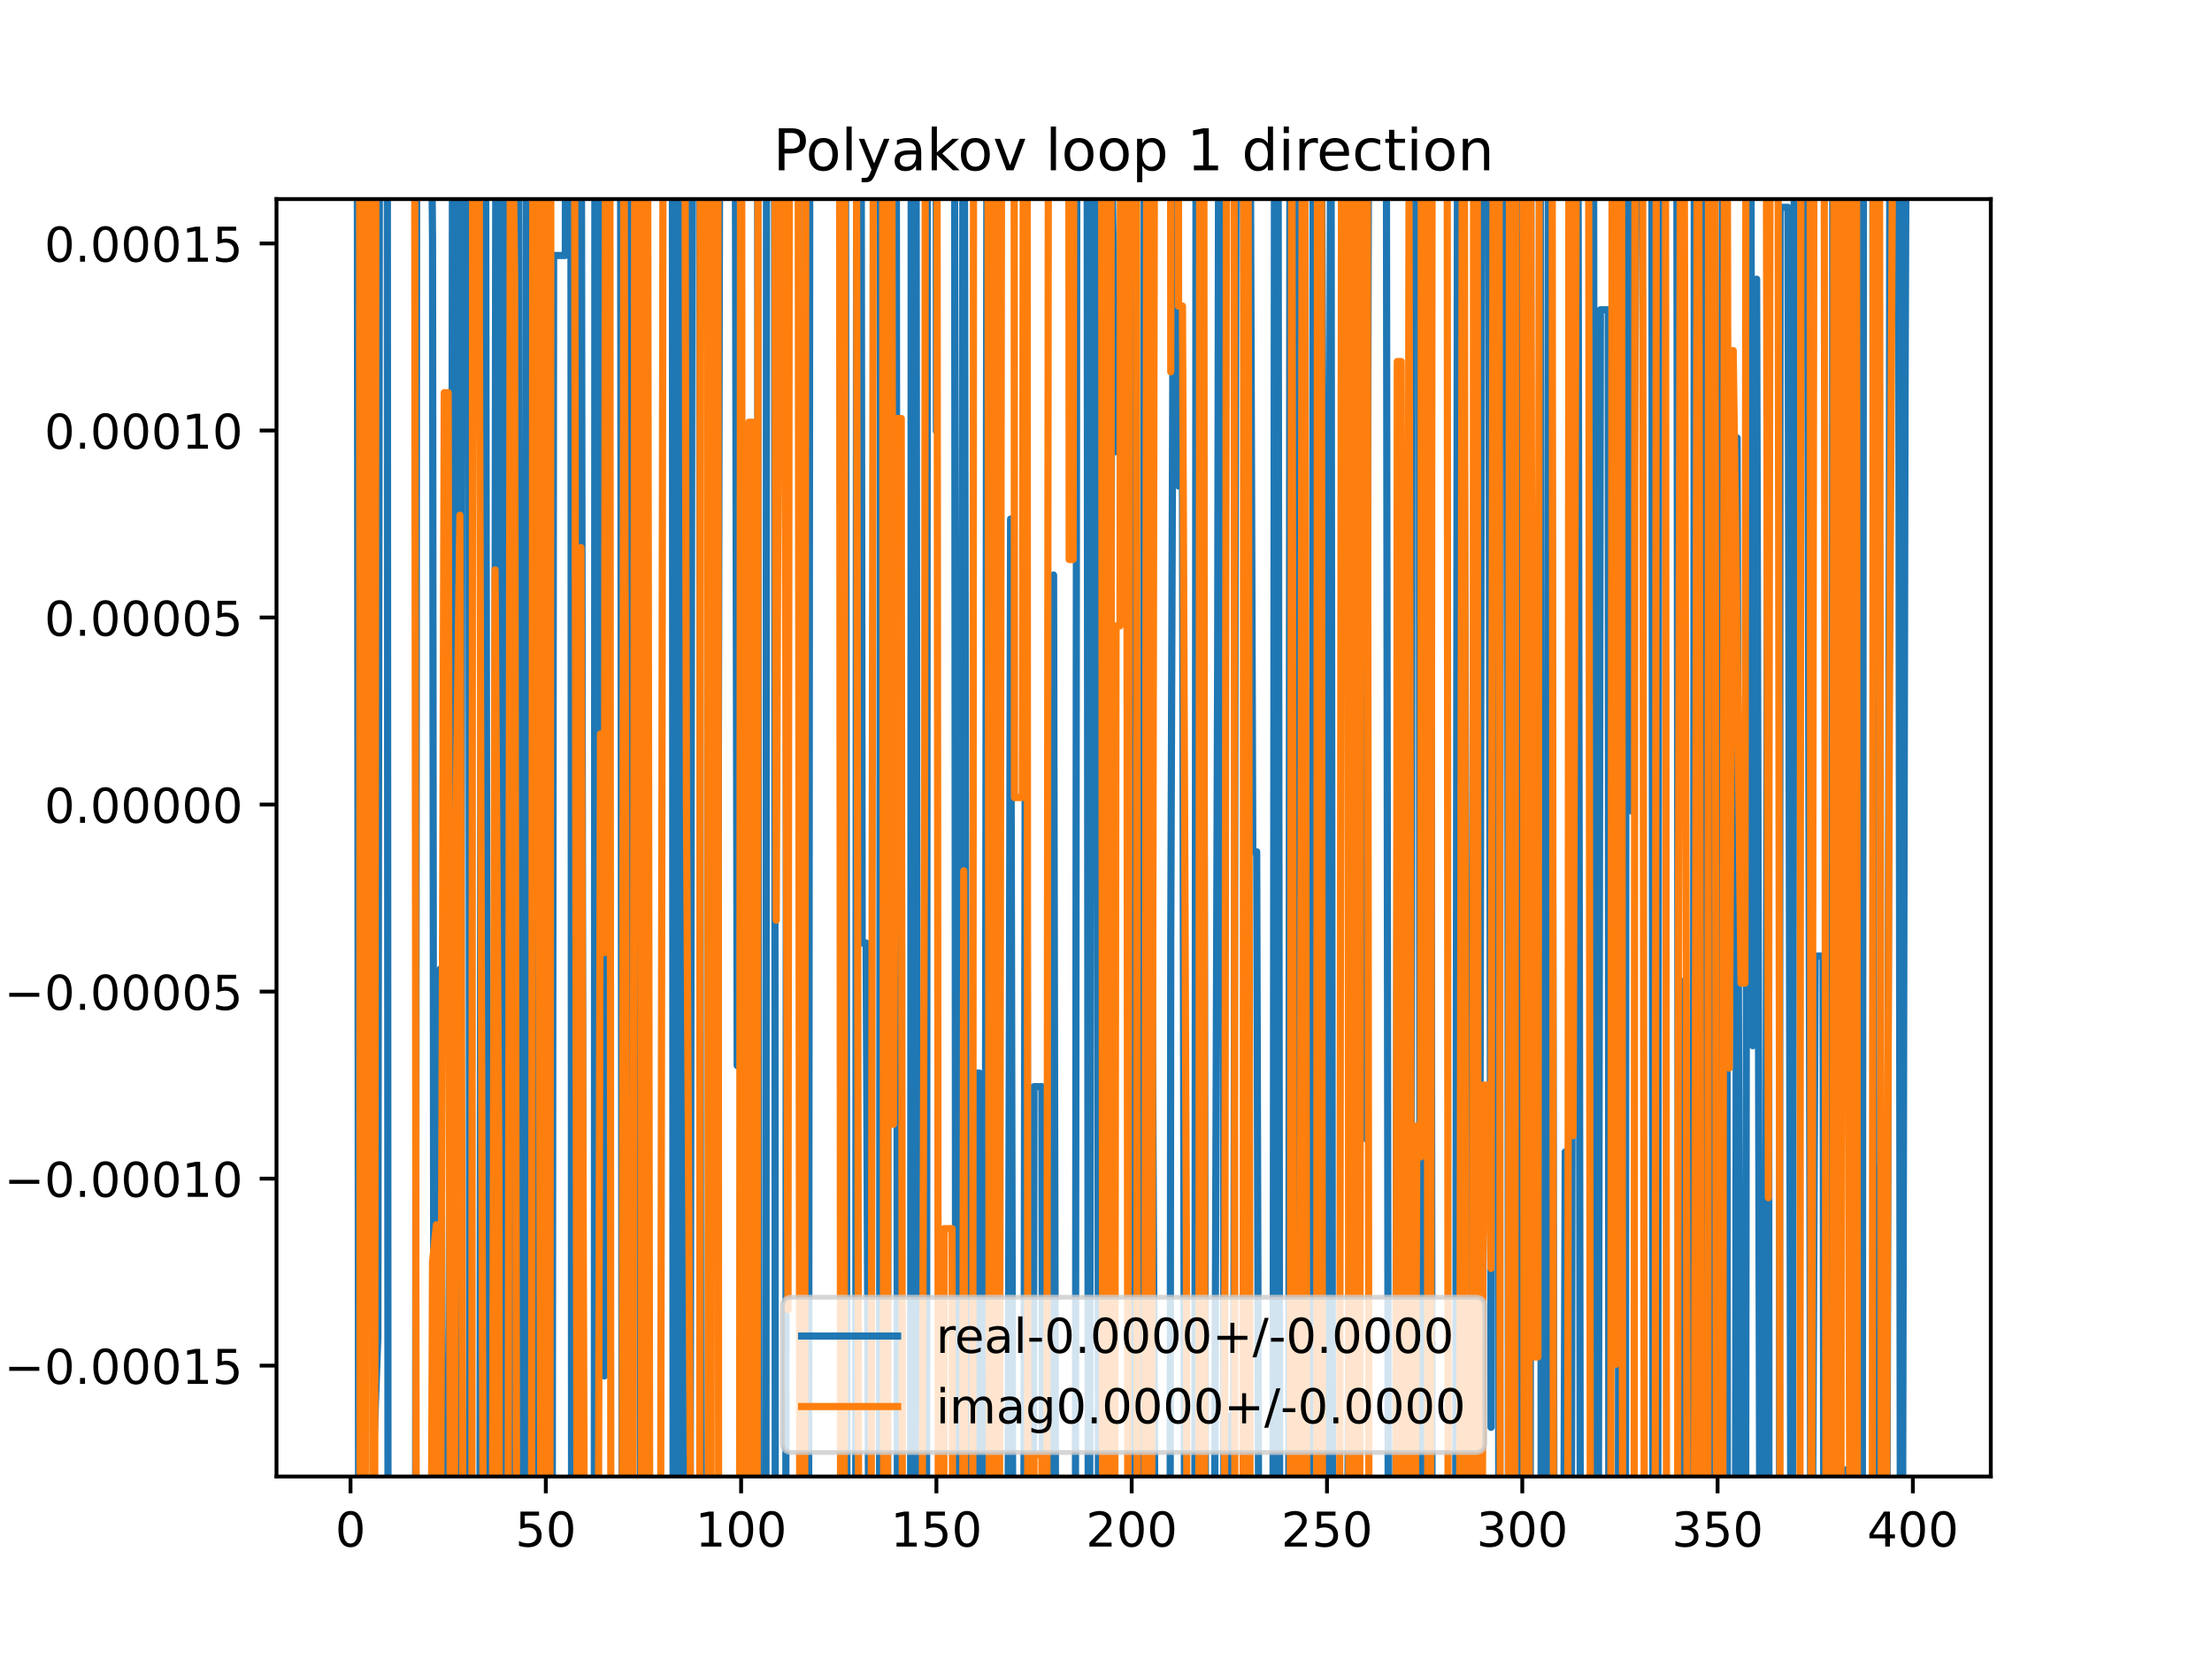 <?xml version="1.0" encoding="utf-8" standalone="no"?>
<!DOCTYPE svg PUBLIC "-//W3C//DTD SVG 1.1//EN"
  "http://www.w3.org/Graphics/SVG/1.1/DTD/svg11.dtd">
<!-- Created with matplotlib (https://matplotlib.org/) -->
<svg height="345.6pt" version="1.1" viewBox="0 0 460.8 345.6" width="460.8pt" xmlns="http://www.w3.org/2000/svg" xmlns:xlink="http://www.w3.org/1999/xlink">
 <defs>
  <style type="text/css">
*{stroke-linecap:butt;stroke-linejoin:round;}
  </style>
 </defs>
 <g id="figure_1">
  <g id="patch_1">
   <path d="M 0 345.6 
L 460.8 345.6 
L 460.8 0 
L 0 0 
z
" style="fill:#ffffff;"/>
  </g>
  <g id="axes_1">
   <g id="patch_2">
    <path d="M 57.6 307.584 
L 414.72 307.584 
L 414.72 41.472 
L 57.6 41.472 
z
" style="fill:#ffffff;"/>
   </g>
   <g id="matplotlib.axis_1">
    <g id="xtick_1">
     <g id="line2d_1">
      <defs>
       <path d="M 0 0 
L 0 3.5 
" id="m655426f1cf" style="stroke:#000000;stroke-width:0.8;"/>
      </defs>
      <g>
       <use style="stroke:#000000;stroke-width:0.8;" x="73.019" xlink:href="#m655426f1cf" y="307.584"/>
      </g>
     </g>
     <g id="text_1">
      <!-- 0 -->
      <defs>
       <path d="M 31.781 66.406 
Q 24.172 66.406 20.328 58.906 
Q 16.5 51.422 16.5 36.375 
Q 16.5 21.391 20.328 13.891 
Q 24.172 6.391 31.781 6.391 
Q 39.453 6.391 43.281 13.891 
Q 47.125 21.391 47.125 36.375 
Q 47.125 51.422 43.281 58.906 
Q 39.453 66.406 31.781 66.406 
z
M 31.781 74.219 
Q 44.047 74.219 50.516 64.516 
Q 56.984 54.828 56.984 36.375 
Q 56.984 17.969 50.516 8.266 
Q 44.047 -1.422 31.781 -1.422 
Q 19.531 -1.422 13.062 8.266 
Q 6.594 17.969 6.594 36.375 
Q 6.594 54.828 13.062 64.516 
Q 19.531 74.219 31.781 74.219 
z
" id="DejaVuSans-48"/>
      </defs>
      <g transform="translate(69.838 322.182)scale(0.1 -0.1)">
       <use xlink:href="#DejaVuSans-48"/>
      </g>
     </g>
    </g>
    <g id="xtick_2">
     <g id="line2d_2">
      <g>
       <use style="stroke:#000000;stroke-width:0.8;" x="113.703" xlink:href="#m655426f1cf" y="307.584"/>
      </g>
     </g>
     <g id="text_2">
      <!-- 50 -->
      <defs>
       <path d="M 10.797 72.906 
L 49.516 72.906 
L 49.516 64.594 
L 19.828 64.594 
L 19.828 46.734 
Q 21.969 47.469 24.109 47.828 
Q 26.266 48.188 28.422 48.188 
Q 40.625 48.188 47.75 41.5 
Q 54.891 34.812 54.891 23.391 
Q 54.891 11.625 47.562 5.094 
Q 40.234 -1.422 26.906 -1.422 
Q 22.312 -1.422 17.547 -0.641 
Q 12.797 0.141 7.719 1.703 
L 7.719 11.625 
Q 12.109 9.234 16.797 8.062 
Q 21.484 6.891 26.703 6.891 
Q 35.156 6.891 40.078 11.328 
Q 45.016 15.766 45.016 23.391 
Q 45.016 31 40.078 35.438 
Q 35.156 39.891 26.703 39.891 
Q 22.75 39.891 18.812 39.016 
Q 14.891 38.141 10.797 36.281 
z
" id="DejaVuSans-53"/>
      </defs>
      <g transform="translate(107.34 322.182)scale(0.1 -0.1)">
       <use xlink:href="#DejaVuSans-53"/>
       <use x="63.623" xlink:href="#DejaVuSans-48"/>
      </g>
     </g>
    </g>
    <g id="xtick_3">
     <g id="line2d_3">
      <g>
       <use style="stroke:#000000;stroke-width:0.8;" x="154.386" xlink:href="#m655426f1cf" y="307.584"/>
      </g>
     </g>
     <g id="text_3">
      <!-- 100 -->
      <defs>
       <path d="M 12.406 8.297 
L 28.516 8.297 
L 28.516 63.922 
L 10.984 60.406 
L 10.984 69.391 
L 28.422 72.906 
L 38.281 72.906 
L 38.281 8.297 
L 54.391 8.297 
L 54.391 0 
L 12.406 0 
z
" id="DejaVuSans-49"/>
      </defs>
      <g transform="translate(144.842 322.182)scale(0.1 -0.1)">
       <use xlink:href="#DejaVuSans-49"/>
       <use x="63.623" xlink:href="#DejaVuSans-48"/>
       <use x="127.246" xlink:href="#DejaVuSans-48"/>
      </g>
     </g>
    </g>
    <g id="xtick_4">
     <g id="line2d_4">
      <g>
       <use style="stroke:#000000;stroke-width:0.8;" x="195.07" xlink:href="#m655426f1cf" y="307.584"/>
      </g>
     </g>
     <g id="text_4">
      <!-- 150 -->
      <g transform="translate(185.526 322.182)scale(0.1 -0.1)">
       <use xlink:href="#DejaVuSans-49"/>
       <use x="63.623" xlink:href="#DejaVuSans-53"/>
       <use x="127.246" xlink:href="#DejaVuSans-48"/>
      </g>
     </g>
    </g>
    <g id="xtick_5">
     <g id="line2d_5">
      <g>
       <use style="stroke:#000000;stroke-width:0.8;" x="235.753" xlink:href="#m655426f1cf" y="307.584"/>
      </g>
     </g>
     <g id="text_5">
      <!-- 200 -->
      <defs>
       <path d="M 19.188 8.297 
L 53.609 8.297 
L 53.609 0 
L 7.328 0 
L 7.328 8.297 
Q 12.938 14.109 22.625 23.891 
Q 32.328 33.688 34.812 36.531 
Q 39.547 41.844 41.422 45.531 
Q 43.312 49.219 43.312 52.781 
Q 43.312 58.594 39.234 62.25 
Q 35.156 65.922 28.609 65.922 
Q 23.969 65.922 18.812 64.312 
Q 13.672 62.703 7.812 59.422 
L 7.812 69.391 
Q 13.766 71.781 18.938 73 
Q 24.125 74.219 28.422 74.219 
Q 39.75 74.219 46.484 68.547 
Q 53.219 62.891 53.219 53.422 
Q 53.219 48.922 51.531 44.891 
Q 49.859 40.875 45.406 35.406 
Q 44.188 33.984 37.641 27.219 
Q 31.109 20.453 19.188 8.297 
z
" id="DejaVuSans-50"/>
      </defs>
      <g transform="translate(226.209 322.182)scale(0.1 -0.1)">
       <use xlink:href="#DejaVuSans-50"/>
       <use x="63.623" xlink:href="#DejaVuSans-48"/>
       <use x="127.246" xlink:href="#DejaVuSans-48"/>
      </g>
     </g>
    </g>
    <g id="xtick_6">
     <g id="line2d_6">
      <g>
       <use style="stroke:#000000;stroke-width:0.8;" x="276.437" xlink:href="#m655426f1cf" y="307.584"/>
      </g>
     </g>
     <g id="text_6">
      <!-- 250 -->
      <g transform="translate(266.893 322.182)scale(0.1 -0.1)">
       <use xlink:href="#DejaVuSans-50"/>
       <use x="63.623" xlink:href="#DejaVuSans-53"/>
       <use x="127.246" xlink:href="#DejaVuSans-48"/>
      </g>
     </g>
    </g>
    <g id="xtick_7">
     <g id="line2d_7">
      <g>
       <use style="stroke:#000000;stroke-width:0.8;" x="317.12" xlink:href="#m655426f1cf" y="307.584"/>
      </g>
     </g>
     <g id="text_7">
      <!-- 300 -->
      <defs>
       <path d="M 40.578 39.312 
Q 47.656 37.797 51.625 33 
Q 55.609 28.219 55.609 21.188 
Q 55.609 10.406 48.188 4.484 
Q 40.766 -1.422 27.094 -1.422 
Q 22.516 -1.422 17.656 -0.516 
Q 12.797 0.391 7.625 2.203 
L 7.625 11.719 
Q 11.719 9.328 16.594 8.109 
Q 21.484 6.891 26.812 6.891 
Q 36.078 6.891 40.938 10.547 
Q 45.797 14.203 45.797 21.188 
Q 45.797 27.641 41.281 31.266 
Q 36.766 34.906 28.719 34.906 
L 20.219 34.906 
L 20.219 43.016 
L 29.109 43.016 
Q 36.375 43.016 40.234 45.922 
Q 44.094 48.828 44.094 54.297 
Q 44.094 59.906 40.109 62.906 
Q 36.141 65.922 28.719 65.922 
Q 24.656 65.922 20.016 65.031 
Q 15.375 64.156 9.812 62.312 
L 9.812 71.094 
Q 15.438 72.656 20.344 73.438 
Q 25.25 74.219 29.594 74.219 
Q 40.828 74.219 47.359 69.109 
Q 53.906 64.016 53.906 55.328 
Q 53.906 49.266 50.438 45.094 
Q 46.969 40.922 40.578 39.312 
z
" id="DejaVuSans-51"/>
      </defs>
      <g transform="translate(307.576 322.182)scale(0.1 -0.1)">
       <use xlink:href="#DejaVuSans-51"/>
       <use x="63.623" xlink:href="#DejaVuSans-48"/>
       <use x="127.246" xlink:href="#DejaVuSans-48"/>
      </g>
     </g>
    </g>
    <g id="xtick_8">
     <g id="line2d_8">
      <g>
       <use style="stroke:#000000;stroke-width:0.8;" x="357.804" xlink:href="#m655426f1cf" y="307.584"/>
      </g>
     </g>
     <g id="text_8">
      <!-- 350 -->
      <g transform="translate(348.26 322.182)scale(0.1 -0.1)">
       <use xlink:href="#DejaVuSans-51"/>
       <use x="63.623" xlink:href="#DejaVuSans-53"/>
       <use x="127.246" xlink:href="#DejaVuSans-48"/>
      </g>
     </g>
    </g>
    <g id="xtick_9">
     <g id="line2d_9">
      <g>
       <use style="stroke:#000000;stroke-width:0.8;" x="398.487" xlink:href="#m655426f1cf" y="307.584"/>
      </g>
     </g>
     <g id="text_9">
      <!-- 400 -->
      <defs>
       <path d="M 37.797 64.312 
L 12.891 25.391 
L 37.797 25.391 
z
M 35.203 72.906 
L 47.609 72.906 
L 47.609 25.391 
L 58.016 25.391 
L 58.016 17.188 
L 47.609 17.188 
L 47.609 0 
L 37.797 0 
L 37.797 17.188 
L 4.891 17.188 
L 4.891 26.703 
z
" id="DejaVuSans-52"/>
      </defs>
      <g transform="translate(388.944 322.182)scale(0.1 -0.1)">
       <use xlink:href="#DejaVuSans-52"/>
       <use x="63.623" xlink:href="#DejaVuSans-48"/>
       <use x="127.246" xlink:href="#DejaVuSans-48"/>
      </g>
     </g>
    </g>
   </g>
   <g id="matplotlib.axis_2">
    <g id="ytick_1">
     <g id="line2d_10">
      <defs>
       <path d="M 0 0 
L -3.5 0 
" id="m9a986649c0" style="stroke:#000000;stroke-width:0.8;"/>
      </defs>
      <g>
       <use style="stroke:#000000;stroke-width:0.8;" x="57.6" xlink:href="#m9a986649c0" y="284.491"/>
      </g>
     </g>
     <g id="text_10">
      <!-- −0.00015 -->
      <defs>
       <path d="M 10.594 35.5 
L 73.188 35.5 
L 73.188 27.203 
L 10.594 27.203 
z
" id="DejaVuSans-8722"/>
       <path d="M 10.688 12.406 
L 21 12.406 
L 21 0 
L 10.688 0 
z
" id="DejaVuSans-46"/>
      </defs>
      <g transform="translate(0.867 288.29)scale(0.1 -0.1)">
       <use xlink:href="#DejaVuSans-8722"/>
       <use x="83.789" xlink:href="#DejaVuSans-48"/>
       <use x="147.412" xlink:href="#DejaVuSans-46"/>
       <use x="179.199" xlink:href="#DejaVuSans-48"/>
       <use x="242.822" xlink:href="#DejaVuSans-48"/>
       <use x="306.445" xlink:href="#DejaVuSans-48"/>
       <use x="370.068" xlink:href="#DejaVuSans-49"/>
       <use x="433.691" xlink:href="#DejaVuSans-53"/>
      </g>
     </g>
    </g>
    <g id="ytick_2">
     <g id="line2d_11">
      <g>
       <use style="stroke:#000000;stroke-width:0.8;" x="57.6" xlink:href="#m9a986649c0" y="245.529"/>
      </g>
     </g>
     <g id="text_11">
      <!-- −0.00010 -->
      <g transform="translate(0.867 249.328)scale(0.1 -0.1)">
       <use xlink:href="#DejaVuSans-8722"/>
       <use x="83.789" xlink:href="#DejaVuSans-48"/>
       <use x="147.412" xlink:href="#DejaVuSans-46"/>
       <use x="179.199" xlink:href="#DejaVuSans-48"/>
       <use x="242.822" xlink:href="#DejaVuSans-48"/>
       <use x="306.445" xlink:href="#DejaVuSans-48"/>
       <use x="370.068" xlink:href="#DejaVuSans-49"/>
       <use x="433.691" xlink:href="#DejaVuSans-48"/>
      </g>
     </g>
    </g>
    <g id="ytick_3">
     <g id="line2d_12">
      <g>
       <use style="stroke:#000000;stroke-width:0.8;" x="57.6" xlink:href="#m9a986649c0" y="206.566"/>
      </g>
     </g>
     <g id="text_12">
      <!-- −0.00005 -->
      <g transform="translate(0.867 210.366)scale(0.1 -0.1)">
       <use xlink:href="#DejaVuSans-8722"/>
       <use x="83.789" xlink:href="#DejaVuSans-48"/>
       <use x="147.412" xlink:href="#DejaVuSans-46"/>
       <use x="179.199" xlink:href="#DejaVuSans-48"/>
       <use x="242.822" xlink:href="#DejaVuSans-48"/>
       <use x="306.445" xlink:href="#DejaVuSans-48"/>
       <use x="370.068" xlink:href="#DejaVuSans-48"/>
       <use x="433.691" xlink:href="#DejaVuSans-53"/>
      </g>
     </g>
    </g>
    <g id="ytick_4">
     <g id="line2d_13">
      <g>
       <use style="stroke:#000000;stroke-width:0.8;" x="57.6" xlink:href="#m9a986649c0" y="167.604"/>
      </g>
     </g>
     <g id="text_13">
      <!-- 0.00000 -->
      <g transform="translate(9.247 171.403)scale(0.1 -0.1)">
       <use xlink:href="#DejaVuSans-48"/>
       <use x="63.623" xlink:href="#DejaVuSans-46"/>
       <use x="95.41" xlink:href="#DejaVuSans-48"/>
       <use x="159.033" xlink:href="#DejaVuSans-48"/>
       <use x="222.656" xlink:href="#DejaVuSans-48"/>
       <use x="286.279" xlink:href="#DejaVuSans-48"/>
       <use x="349.902" xlink:href="#DejaVuSans-48"/>
      </g>
     </g>
    </g>
    <g id="ytick_5">
     <g id="line2d_14">
      <g>
       <use style="stroke:#000000;stroke-width:0.8;" x="57.6" xlink:href="#m9a986649c0" y="128.642"/>
      </g>
     </g>
     <g id="text_14">
      <!-- 0.00005 -->
      <g transform="translate(9.247 132.441)scale(0.1 -0.1)">
       <use xlink:href="#DejaVuSans-48"/>
       <use x="63.623" xlink:href="#DejaVuSans-46"/>
       <use x="95.41" xlink:href="#DejaVuSans-48"/>
       <use x="159.033" xlink:href="#DejaVuSans-48"/>
       <use x="222.656" xlink:href="#DejaVuSans-48"/>
       <use x="286.279" xlink:href="#DejaVuSans-48"/>
       <use x="349.902" xlink:href="#DejaVuSans-53"/>
      </g>
     </g>
    </g>
    <g id="ytick_6">
     <g id="line2d_15">
      <g>
       <use style="stroke:#000000;stroke-width:0.8;" x="57.6" xlink:href="#m9a986649c0" y="89.68"/>
      </g>
     </g>
     <g id="text_15">
      <!-- 0.00010 -->
      <g transform="translate(9.247 93.479)scale(0.1 -0.1)">
       <use xlink:href="#DejaVuSans-48"/>
       <use x="63.623" xlink:href="#DejaVuSans-46"/>
       <use x="95.41" xlink:href="#DejaVuSans-48"/>
       <use x="159.033" xlink:href="#DejaVuSans-48"/>
       <use x="222.656" xlink:href="#DejaVuSans-48"/>
       <use x="286.279" xlink:href="#DejaVuSans-49"/>
       <use x="349.902" xlink:href="#DejaVuSans-48"/>
      </g>
     </g>
    </g>
    <g id="ytick_7">
     <g id="line2d_16">
      <g>
       <use style="stroke:#000000;stroke-width:0.8;" x="57.6" xlink:href="#m9a986649c0" y="50.718"/>
      </g>
     </g>
     <g id="text_16">
      <!-- 0.00015 -->
      <g transform="translate(9.247 54.517)scale(0.1 -0.1)">
       <use xlink:href="#DejaVuSans-48"/>
       <use x="63.623" xlink:href="#DejaVuSans-46"/>
       <use x="95.41" xlink:href="#DejaVuSans-48"/>
       <use x="159.033" xlink:href="#DejaVuSans-48"/>
       <use x="222.656" xlink:href="#DejaVuSans-48"/>
       <use x="286.279" xlink:href="#DejaVuSans-49"/>
       <use x="349.902" xlink:href="#DejaVuSans-53"/>
      </g>
     </g>
    </g>
   </g>
   <g id="line2d_17">
    <path clip-path="url(#p50ddc2e1ac)" d="M 74.41 -1 
L 74.726 346.6 
M 77.749 346.6 
L 77.901 300.721 
L 78.715 278.609 
L 79.079 -1 
M 80.676 -1 
L 80.84 346.6 
M 86.555 346.6 
L 86.822 -1 
M 89.646 -1 
L 90.106 49.736 
L 90.429 346.6 
M 91.536 346.6 
L 91.733 201.862 
L 92.419 346.6 
M 93.441 346.6 
L 94.174 97.669 
L 94.3 -1 
M 95.422 -1 
L 95.7 346.6 
M 95.934 346.6 
L 96.292 -1 
M 97.637 -1 
L 97.866 346.6 
M 99.958 346.6 
L 100.325 -1 
M 101.126 -1 
L 101.616 346.6 
M 102.784 346.6 
L 103.339 -1 
M 104.13 -1 
L 104.413 346.6 
M 105.07 346.6 
L 105.336 -1 
M 106.655 -1 
L 106.883 346.6 
M 107.615 346.6 
L 107.926 -1 
M 108.065 -1 
L 108.285 346.6 
M 109.416 346.6 
L 109.711 -1 
M 111.91 -1 
L 112.075 324.755 
L 112.563 346.6 
M 112.943 346.6 
L 113.703 142.545 
L 113.948 346.6 
M 115.018 346.6 
L 115.33 53.215 
L 117.771 53.215 
L 117.829 -1 
M 118.918 -1 
L 119.082 346.6 
M 119.87 346.6 
L 120.114 -1 
M 121.08 -1 
L 121.558 346.6 
M 123.799 346.6 
L 123.937 -1 
M 124.945 -1 
L 125.094 192.399 
L 125.908 286.633 
L 126.344 -1 
M 129.245 -1 
L 129.623 346.6 
M 130.538 346.6 
L 131.123 -1 
M 132.092 -1 
L 132.417 192.455 
L 133.231 192.455 
L 133.474 346.6 
M 134.427 346.6 
L 134.795 -1 
M 140.05 -1 
L 140.237 346.6 
M 141.089 346.6 
L 141.367 41.304 
L 142.181 41.304 
L 142.47 346.6 
M 143.742 346.6 
L 144.224 -1 
M 145.694 -1 
L 146.009 346.6 
M 147.4 346.6 
L 148.333 -1 
M 148.995 -1 
L 149.504 235.457 
L 149.965 -1 
M 153.124 -1 
L 153.572 221.97 
L 154.114 -1 
M 157.806 -1 
L 158.083 346.6 
M 159.544 346.6 
L 159.689 -1 
M 161.346 -1 
L 161.512 346.6 
M 163.685 346.6 
L 163.917 -1 
M 167.781 -1 
L 168.03 346.6 
M 168.431 346.6 
L 168.713 -1 
M 173.871 -1 
L 173.914 20.064 
L 174.728 20.064 
L 174.754 -1 
M 176.104 -1 
L 176.472 346.6 
M 178.236 346.6 
L 178.468 -1 
M 179.377 -1 
L 179.61 196.445 
L 180.424 196.445 
L 181.082 346.6 
M 183.203 346.6 
L 183.438 -1 
M 183.931 -1 
L 184.178 346.6 
M 184.873 346.6 
L 185.173 -1 
M 186.701 -1 
L 186.933 307.609 
L 187.747 307.609 
L 187.789 346.6 
M 189.685 346.6 
L 189.836 -1 
M 190.815 -1 
L 191.15 346.6 
M 193.005 346.6 
L 193.203 -1 
M 194.996 -1 
L 195.07 89.79 
L 195.249 -1 
M 198.839 -1 
L 199.124 346.6 
M 199.985 346.6 
L 200.654 -1 
M 200.859 -1 
L 201.422 346.6 
M 202.751 346.6 
L 203.206 223.548 
L 204.02 223.548 
L 204.321 346.6 
M 205.133 346.6 
L 205.63 -1 
M 205.672 -1 
L 206.352 346.6 
M 206.549 346.6 
L 207.095 -1 
M 207.41 -1 
L 207.821 346.6 
M 209.931 346.6 
L 210.529 108.129 
L 211.018 346.6 
M 213.243 346.6 
L 213.784 31.176 
L 214.18 346.6 
M 215.195 346.6 
L 215.411 226.374 
L 217.039 226.374 
L 217.221 346.6 
M 219.091 346.6 
L 219.48 119.796 
L 219.94 346.6 
M 224.003 346.6 
L 224.349 -1 
M 226.451 -1 
L 226.719 346.6 
M 226.962 346.6 
L 227.471 -1 
M 228.524 -1 
L 228.853 346.6 
M 230.884 346.6 
L 231.685 36.638 
L 232.498 94.094 
L 233.312 94.094 
L 234.126 78.529 
L 234.396 -1 
M 236.217 -1 
L 236.381 346.6 
M 237.465 346.6 
L 238.194 255.694 
L 238.386 -1 
M 239.688 -1 
L 239.822 162.13 
L 240.635 327.03 
L 242.263 327.03 
L 242.287 346.6 
M 243.734 346.6 
L 243.89 196.104 
L 244.6 -1 
M 244.882 -1 
L 245.517 101.236 
L 246.331 101.236 
L 246.81 346.6 
M 248.882 346.6 
L 249.181 -1 
M 250.552 -1 
L 251.171 346.6 
M 252.924 346.6 
L 253.654 139.095 
L 253.918 -1 
M 254.706 -1 
L 254.989 346.6 
M 255.993 346.6 
L 256.095 295.076 
L 256.905 346.6 
M 256.909 346.6 
L 257.532 -1 
M 258.897 -1 
L 259.35 131.941 
L 259.904 -1 
M 260.373 -1 
L 260.977 177.443 
L 261.791 177.443 
L 262.274 346.6 
M 265.167 346.6 
L 265.532 -1 
M 266.22 -1 
L 266.622 346.6 
M 268.446 346.6 
L 268.735 -1 
M 269.377 -1 
L 269.579 346.6 
M 270.274 346.6 
L 270.475 -1 
M 271.192 -1 
L 271.532 346.6 
M 273.316 346.6 
L 273.555 -1 
M 275.131 -1 
L 275.623 97.216 
L 276.397 346.6 
M 276.465 346.6 
L 277.23 -1 
M 277.26 -1 
L 277.622 346.6 
M 280.583 346.6 
L 281.319 220.254 
L 281.659 346.6 
M 282.241 346.6 
L 282.457 -1 
M 284.153 -1 
L 284.573 237.228 
L 285.151 -1 
M 288.77 -1 
L 289.23 346.6 
M 290.659 346.6 
L 291.083 161.116 
L 291.896 161.116 
L 292.558 346.6 
M 293.89 346.6 
L 294.23 -1 
M 295.636 -1 
L 295.848 346.6 
M 296.631 346.6 
L 296.778 304.088 
L 297.1 -1 
M 298.022 -1 
L 298.342 346.6 
M 303.211 346.6 
L 303.658 -1 
M 304.786 -1 
L 304.915 61.74 
L 305.729 270.105 
L 306.543 270.105 
L 306.82 346.6 
M 308.053 346.6 
L 308.17 321.844 
L 308.737 -1 
M 310.057 -1 
L 310.611 297.338 
L 310.828 -1 
M 311.995 -1 
L 312.238 346.6 
M 312.239 346.6 
L 312.707 -1 
M 314.028 -1 
L 314.249 346.6 
M 315.098 346.6 
L 315.314 -1 
M 316.36 -1 
L 316.63 346.6 
M 318.766 346.6 
L 318.939 -1 
M 320.911 -1 
L 321.06 346.6 
M 322.285 346.6 
L 322.612 -1 
M 323.142 -1 
L 323.767 346.6 
M 325.687 346.6 
L 326.071 239.962 
L 326.291 346.6 
M 327.316 346.6 
L 327.698 93.314 
L 328.077 -1 
M 328.686 -1 
L 329.247 346.6 
M 331.377 346.6 
L 331.647 -1 
M 331.942 -1 
L 332.337 346.6 
M 332.93 346.6 
L 333.394 64.535 
L 335.021 64.535 
L 335.154 346.6 
M 337.128 346.6 
L 337.346 -1 
M 337.583 -1 
L 337.811 346.6 
M 338.606 346.6 
L 338.768 -1 
M 339.742 -1 
L 339.903 168.957 
L 341.135 -1 
M 344.098 -1 
L 344.335 346.6 
M 345.326 346.6 
L 345.599 12.913 
L 346.412 12.913 
L 346.439 -1 
M 349.276 -1 
L 349.667 312.399 
L 350.481 204.452 
L 350.651 346.6 
M 352.697 346.6 
L 352.99 -1 
M 354.84 -1 
L 355.201 346.6 
M 355.498 346.6 
L 355.801 -1 
M 356.45 -1 
L 356.67 346.6 
M 357.778 346.6 
L 357.804 330.007 
L 358.617 113.973 
L 358.902 -1 
M 359.6 -1 
L 359.875 346.6 
M 361.5 346.6 
L 361.872 91.229 
L 362.476 346.6 
M 363.615 346.6 
L 364.069 -1 
M 364.688 -1 
L 365.127 217.839 
L 365.94 58.152 
L 366.653 346.6 
M 367.662 346.6 
L 368.381 34.449 
L 368.511 346.6 
M 370.696 346.6 
L 370.822 43.193 
L 372.45 43.193 
L 373.111 346.6 
M 373.356 346.6 
L 373.814 -1 
M 375.565 -1 
L 375.704 40.349 
L 376.518 40.349 
L 377.272 346.6 
M 377.447 346.6 
L 378.146 199.167 
L 379.773 199.167 
L 379.945 346.6 
M 381.646 346.6 
L 381.813 -1 
M 382.898 -1 
L 383.028 157.088 
L 383.44 346.6 
M 384.509 346.6 
L 384.655 306.179 
L 384.731 346.6 
M 385.715 346.6 
L 385.934 -1 
M 386.767 -1 
L 387.073 346.6 
M 387.932 346.6 
L 388.22 -1 
M 390.118 -1 
L 390.351 241.877 
L 391.164 285.639 
L 391.479 346.6 
M 393.022 346.6 
L 393.605 101.491 
L 393.701 -1 
M 395.462 -1 
L 395.909 346.6 
M 396.281 346.6 
L 396.86 83.078 
L 397.173 -1 
L 397.173 -1 
" style="fill:none;stroke:#1f77b4;stroke-linecap:square;stroke-width:1.5;"/>
   </g>
   <g id="line2d_18">
    <path clip-path="url(#p50ddc2e1ac)" d="M 74.911 -1 
L 75.019 346.6 
M 76.186 346.6 
L 76.454 -1 
M 77.54 -1 
L 77.793 346.6 
M 78.029 346.6 
L 78.328 -1 
M 86.352 -1 
L 86.729 346.6 
M 89.76 346.6 
L 90.106 262.898 
L 90.92 255.14 
L 91.733 340.225 
L 92.547 81.809 
L 93.361 81.809 
L 93.848 346.6 
M 94.585 346.6 
L 94.988 172.207 
L 95.802 107.336 
L 96.518 346.6 
M 98.29 346.6 
L 98.477 -1 
M 99.821 -1 
L 99.87 68.815 
L 100.722 346.6 
M 102.524 346.6 
L 103.125 118.711 
L 103.939 245.378 
L 104.041 346.6 
M 105.806 346.6 
L 106.365 -1 
M 106.488 -1 
L 107.193 56.538 
L 107.65 346.6 
M 110.708 346.6 
L 111.03 -1 
M 111.907 -1 
L 112.723 346.6 
M 112.95 346.6 
L 113.243 -1 
M 114.187 -1 
L 114.496 346.6 
M 114.532 346.6 
L 114.771 -1 
M 119.643 -1 
L 120.212 324.618 
L 121.026 114.083 
L 121.791 346.6 
M 124.6 346.6 
L 125.094 152.887 
L 125.908 198.459 
L 126.15 -1 
M 127.033 -1 
L 127.264 346.6 
M 129.622 346.6 
L 129.976 10.086 
L 130.726 346.6 
M 131.828 346.6 
L 132.267 -1 
M 133.344 -1 
L 133.674 346.6 
M 134.466 346.6 
L 134.842 -1 
M 134.88 -1 
L 135.385 346.6 
M 137.58 346.6 
L 138.176 -1 
M 142.628 -1 
L 142.995 166.451 
L 143.808 308.724 
L 143.849 346.6 
M 145.753 346.6 
L 145.908 -1 
M 147.329 -1 
L 147.594 346.6 
M 148.119 346.6 
L 148.345 -1 
M 149.54 -1 
L 149.717 346.6 
M 154.055 346.6 
L 154.285 -1 
M 154.491 -1 
L 154.73 346.6 
M 155.791 346.6 
L 156.013 87.96 
L 156.827 87.96 
L 157.406 346.6 
M 157.71 346.6 
L 157.938 -1 
M 161.391 -1 
L 161.709 191.699 
L 162.457 -1 
M 162.803 -1 
L 163.336 31.367 
L 164.15 272.807 
L 164.457 -1 
M 166.245 -1 
L 166.631 346.6 
M 167.6 346.6 
L 167.875 -1 
M 169.025 -1 
L 169.032 3.11 
L 169.846 3.11 
L 169.852 -1 
M 174.883 -1 
L 175.128 346.6 
M 175.842 346.6 
L 176.021 -1 
M 178.38 -1 
L 178.904 346.6 
M 181.45 346.6 
L 181.967 -1 
M 183.853 -1 
L 184.117 346.6 
M 184.851 346.6 
L 185.102 -1 
M 185.748 -1 
L 186.119 234.23 
L 186.933 87.181 
L 187.747 87.181 
L 188.008 346.6 
M 192.02 346.6 
L 192.629 160.556 
L 192.771 -1 
M 195.178 -1 
L 195.482 346.6 
M 196.563 346.6 
L 196.697 255.944 
L 198.324 255.944 
L 198.485 346.6 
M 200.513 346.6 
L 200.765 181.425 
L 200.986 346.6 
M 202.631 346.6 
L 202.817 -1 
M 205.781 -1 
L 206.106 346.6 
M 206.79 346.6 
L 207.091 -1 
M 207.555 -1 
L 208.013 346.6 
M 208.174 346.6 
L 208.693 -1 
M 211.247 -1 
L 211.343 166.144 
L 212.97 166.144 
L 213.211 -1 
M 213.96 -1 
L 214.114 346.6 
M 215.38 346.6 
L 215.411 303.067 
L 217.039 303.067 
L 217.192 346.6 
M 218.051 346.6 
L 218.42 -1 
M 222.63 -1 
L 222.734 116.548 
L 223.548 116.548 
L 223.731 -1 
M 225.173 -1 
L 225.175 0.429 
L 225.989 0.429 
L 225.991 -1 
M 229.481 -1 
L 229.722 346.6 
M 230.224 346.6 
L 230.344 -1 
M 231.433 -1 
L 231.56 346.6 
M 232.182 346.6 
L 232.498 130.385 
L 233.312 130.385 
L 233.446 -1 
M 234.673 -1 
L 234.939 323.236 
L 235.336 -1 
M 236.752 -1 
L 236.898 346.6 
M 238.446 346.6 
L 238.931 -1 
M 239.117 -1 
L 239.804 346.6 
M 239.84 346.6 
L 240.554 -1 
M 243.825 -1 
L 243.89 77.459 
L 243.945 -1 
M 245.471 -1 
L 245.517 63.758 
L 246.331 63.758 
L 247.145 256.369 
L 247.298 346.6 
M 249.725 346.6 
L 249.936 -1 
M 250.781 -1 
L 250.955 346.6 
M 255.052 346.6 
L 255.536 -1 
M 257.072 -1 
L 257.262 346.6 
M 258.944 346.6 
L 259.112 -1 
M 259.951 -1 
L 260.459 346.6 
M 262.587 346.6 
L 262.604 340.157 
L 265.045 340.157 
L 265.107 346.6 
M 268.758 346.6 
L 269.114 6.152 
L 269.53 346.6 
M 270.798 346.6 
L 271.309 -1 
M 271.788 -1 
L 272.274 346.6 
M 274.268 346.6 
L 274.475 -1 
M 275.241 -1 
L 275.508 346.6 
M 279.038 346.6 
L 279.509 -1 
M 280.653 -1 
L 281.034 346.6 
M 281.601 346.6 
L 281.98 -1 
M 282.279 -1 
L 282.642 346.6 
M 283.237 346.6 
L 283.585 -1 
M 284.788 -1 
L 285.21 346.6 
M 290.801 346.6 
L 291.083 75.32 
L 291.896 75.32 
L 292.427 346.6 
M 292.972 346.6 
L 293.524 42.234 
L 294.118 346.6 
M 294.745 346.6 
L 295.151 234.531 
L 295.965 241.007 
L 296.102 -1 
M 297.288 -1 
L 297.437 346.6 
M 297.99 346.6 
L 298.371 -1 
M 299.58 -1 
L 300.033 38.99 
L 300.065 -1 
M 301.463 -1 
L 301.66 315.805 
L 302.474 315.805 
L 302.511 346.6 
M 304.051 346.6 
L 304.101 303.348 
L 304.689 -1 
M 305.034 -1 
L 305.385 346.6 
M 306.77 346.6 
L 307.003 -1 
M 307.716 -1 
L 307.954 346.6 
M 308.759 346.6 
L 308.984 226.065 
L 309.797 226.065 
L 310.611 264.246 
L 311.106 -1 
M 312.264 -1 
L 312.544 346.6 
M 314.248 346.6 
L 314.459 -1 
M 315.068 -1 
L 315.443 346.6 
M 315.532 346.6 
L 315.823 -1 
M 317.341 -1 
L 317.501 346.6 
M 318.525 346.6 
L 318.744 -1 
M 318.765 -1 
L 319.561 282.681 
L 320.375 282.681 
L 320.684 -1 
M 323.323 -1 
L 323.63 342.966 
L 324.443 344.404 
L 325.257 344.404 
L 325.26 346.6 
M 326.589 346.6 
L 326.851 -1 
M 327.012 -1 
L 327.698 236.583 
L 328.468 -1 
M 330.093 -1 
L 330.139 35.956 
L 330.953 35.956 
L 331.323 346.6 
M 335.541 346.6 
L 335.835 23.088 
L 336.648 284.201 
L 336.94 -1 
M 337.799 -1 
L 338.029 346.6 
M 340.41 346.6 
L 340.618 -1 
M 342.152 -1 
L 342.558 346.6 
M 344.79 346.6 
L 345.046 -1 
M 346.937 -1 
L 347.18 346.6 
M 349.437 346.6 
L 349.667 183.531 
L 350.142 -1 
M 350.792 -1 
L 351.294 211.98 
L 351.475 346.6 
M 352.929 346.6 
L 353.617 -1 
M 353.835 -1 
L 354.418 346.6 
M 355.765 346.6 
L 355.93 -1 
M 357.228 -1 
L 357.606 346.6 
M 358.853 346.6 
L 359.253 -1 
M 359.764 -1 
L 360.245 222.501 
L 361.058 73.02 
L 361.872 133.282 
L 362.686 204.809 
L 363.499 204.809 
L 363.74 -1 
M 367.91 -1 
L 368.381 249.498 
L 368.782 -1 
M 370.369 -1 
L 370.822 324.613 
L 372.45 324.613 
L 372.622 346.6 
M 374.939 346.6 
L 375.175 -1 
M 377.06 -1 
L 377.302 346.6 
M 377.397 346.6 
L 377.917 -1 
M 379.976 -1 
L 380.437 346.6 
M 381.801 346.6 
L 382.061 -1 
M 382.32 -1 
L 382.502 346.6 
M 383.505 346.6 
L 383.67 -1 
M 384.464 -1 
L 384.655 109.519 
L 385.446 346.6 
M 385.474 346.6 
L 385.747 -1 
M 386.724 -1 
L 386.95 346.6 
M 390.02 346.6 
L 390.262 -1 
M 391.495 -1 
L 391.947 346.6 
M 392.878 346.6 
L 393.605 147.926 
L 394.438 -1 
L 394.438 -1 
" style="fill:none;stroke:#ff7f0e;stroke-linecap:square;stroke-width:1.5;"/>
   </g>
   <g id="patch_3">
    <path d="M 57.6 307.584 
L 57.6 41.472 
" style="fill:none;stroke:#000000;stroke-linecap:square;stroke-linejoin:miter;stroke-width:0.8;"/>
   </g>
   <g id="patch_4">
    <path d="M 414.72 307.584 
L 414.72 41.472 
" style="fill:none;stroke:#000000;stroke-linecap:square;stroke-linejoin:miter;stroke-width:0.8;"/>
   </g>
   <g id="patch_5">
    <path d="M 57.6 307.584 
L 414.72 307.584 
" style="fill:none;stroke:#000000;stroke-linecap:square;stroke-linejoin:miter;stroke-width:0.8;"/>
   </g>
   <g id="patch_6">
    <path d="M 57.6 41.472 
L 414.72 41.472 
" style="fill:none;stroke:#000000;stroke-linecap:square;stroke-linejoin:miter;stroke-width:0.8;"/>
   </g>
   <g id="text_17">
    <!-- Polyakov loop 1 direction -->
    <defs>
     <path d="M 19.672 64.797 
L 19.672 37.406 
L 32.078 37.406 
Q 38.969 37.406 42.719 40.969 
Q 46.484 44.531 46.484 51.125 
Q 46.484 57.672 42.719 61.234 
Q 38.969 64.797 32.078 64.797 
z
M 9.812 72.906 
L 32.078 72.906 
Q 44.344 72.906 50.609 67.359 
Q 56.891 61.812 56.891 51.125 
Q 56.891 40.328 50.609 34.812 
Q 44.344 29.297 32.078 29.297 
L 19.672 29.297 
L 19.672 0 
L 9.812 0 
z
" id="DejaVuSans-80"/>
     <path d="M 30.609 48.391 
Q 23.391 48.391 19.188 42.75 
Q 14.984 37.109 14.984 27.297 
Q 14.984 17.484 19.156 11.844 
Q 23.344 6.203 30.609 6.203 
Q 37.797 6.203 41.984 11.859 
Q 46.188 17.531 46.188 27.297 
Q 46.188 37.016 41.984 42.703 
Q 37.797 48.391 30.609 48.391 
z
M 30.609 56 
Q 42.328 56 49.016 48.375 
Q 55.719 40.766 55.719 27.297 
Q 55.719 13.875 49.016 6.219 
Q 42.328 -1.422 30.609 -1.422 
Q 18.844 -1.422 12.172 6.219 
Q 5.516 13.875 5.516 27.297 
Q 5.516 40.766 12.172 48.375 
Q 18.844 56 30.609 56 
z
" id="DejaVuSans-111"/>
     <path d="M 9.422 75.984 
L 18.406 75.984 
L 18.406 0 
L 9.422 0 
z
" id="DejaVuSans-108"/>
     <path d="M 32.172 -5.078 
Q 28.375 -14.844 24.75 -17.812 
Q 21.141 -20.797 15.094 -20.797 
L 7.906 -20.797 
L 7.906 -13.281 
L 13.188 -13.281 
Q 16.891 -13.281 18.938 -11.516 
Q 21 -9.766 23.484 -3.219 
L 25.094 0.875 
L 2.984 54.688 
L 12.5 54.688 
L 29.594 11.922 
L 46.688 54.688 
L 56.203 54.688 
z
" id="DejaVuSans-121"/>
     <path d="M 34.281 27.484 
Q 23.391 27.484 19.188 25 
Q 14.984 22.516 14.984 16.5 
Q 14.984 11.719 18.141 8.906 
Q 21.297 6.109 26.703 6.109 
Q 34.188 6.109 38.703 11.406 
Q 43.219 16.703 43.219 25.484 
L 43.219 27.484 
z
M 52.203 31.203 
L 52.203 0 
L 43.219 0 
L 43.219 8.297 
Q 40.141 3.328 35.547 0.953 
Q 30.953 -1.422 24.312 -1.422 
Q 15.922 -1.422 10.953 3.297 
Q 6 8.016 6 15.922 
Q 6 25.141 12.172 29.828 
Q 18.359 34.516 30.609 34.516 
L 43.219 34.516 
L 43.219 35.406 
Q 43.219 41.609 39.141 45 
Q 35.062 48.391 27.688 48.391 
Q 23 48.391 18.547 47.266 
Q 14.109 46.141 10.016 43.891 
L 10.016 52.203 
Q 14.938 54.109 19.578 55.047 
Q 24.219 56 28.609 56 
Q 40.484 56 46.344 49.844 
Q 52.203 43.703 52.203 31.203 
z
" id="DejaVuSans-97"/>
     <path d="M 9.078 75.984 
L 18.109 75.984 
L 18.109 31.109 
L 44.922 54.688 
L 56.391 54.688 
L 27.391 29.109 
L 57.625 0 
L 45.906 0 
L 18.109 26.703 
L 18.109 0 
L 9.078 0 
z
" id="DejaVuSans-107"/>
     <path d="M 2.984 54.688 
L 12.5 54.688 
L 29.594 8.797 
L 46.688 54.688 
L 56.203 54.688 
L 35.688 0 
L 23.484 0 
z
" id="DejaVuSans-118"/>
     <path id="DejaVuSans-32"/>
     <path d="M 18.109 8.203 
L 18.109 -20.797 
L 9.078 -20.797 
L 9.078 54.688 
L 18.109 54.688 
L 18.109 46.391 
Q 20.953 51.266 25.266 53.625 
Q 29.594 56 35.594 56 
Q 45.562 56 51.781 48.094 
Q 58.016 40.188 58.016 27.297 
Q 58.016 14.406 51.781 6.484 
Q 45.562 -1.422 35.594 -1.422 
Q 29.594 -1.422 25.266 0.953 
Q 20.953 3.328 18.109 8.203 
z
M 48.688 27.297 
Q 48.688 37.203 44.609 42.844 
Q 40.531 48.484 33.406 48.484 
Q 26.266 48.484 22.188 42.844 
Q 18.109 37.203 18.109 27.297 
Q 18.109 17.391 22.188 11.75 
Q 26.266 6.109 33.406 6.109 
Q 40.531 6.109 44.609 11.75 
Q 48.688 17.391 48.688 27.297 
z
" id="DejaVuSans-112"/>
     <path d="M 45.406 46.391 
L 45.406 75.984 
L 54.391 75.984 
L 54.391 0 
L 45.406 0 
L 45.406 8.203 
Q 42.578 3.328 38.25 0.953 
Q 33.938 -1.422 27.875 -1.422 
Q 17.969 -1.422 11.734 6.484 
Q 5.516 14.406 5.516 27.297 
Q 5.516 40.188 11.734 48.094 
Q 17.969 56 27.875 56 
Q 33.938 56 38.25 53.625 
Q 42.578 51.266 45.406 46.391 
z
M 14.797 27.297 
Q 14.797 17.391 18.875 11.75 
Q 22.953 6.109 30.078 6.109 
Q 37.203 6.109 41.297 11.75 
Q 45.406 17.391 45.406 27.297 
Q 45.406 37.203 41.297 42.844 
Q 37.203 48.484 30.078 48.484 
Q 22.953 48.484 18.875 42.844 
Q 14.797 37.203 14.797 27.297 
z
" id="DejaVuSans-100"/>
     <path d="M 9.422 54.688 
L 18.406 54.688 
L 18.406 0 
L 9.422 0 
z
M 9.422 75.984 
L 18.406 75.984 
L 18.406 64.594 
L 9.422 64.594 
z
" id="DejaVuSans-105"/>
     <path d="M 41.109 46.297 
Q 39.594 47.172 37.812 47.578 
Q 36.031 48 33.891 48 
Q 26.266 48 22.188 43.047 
Q 18.109 38.094 18.109 28.812 
L 18.109 0 
L 9.078 0 
L 9.078 54.688 
L 18.109 54.688 
L 18.109 46.188 
Q 20.953 51.172 25.484 53.578 
Q 30.031 56 36.531 56 
Q 37.453 56 38.578 55.875 
Q 39.703 55.766 41.062 55.516 
z
" id="DejaVuSans-114"/>
     <path d="M 56.203 29.594 
L 56.203 25.203 
L 14.891 25.203 
Q 15.484 15.922 20.484 11.062 
Q 25.484 6.203 34.422 6.203 
Q 39.594 6.203 44.453 7.469 
Q 49.312 8.734 54.109 11.281 
L 54.109 2.781 
Q 49.266 0.734 44.188 -0.344 
Q 39.109 -1.422 33.891 -1.422 
Q 20.797 -1.422 13.156 6.188 
Q 5.516 13.812 5.516 26.812 
Q 5.516 40.234 12.766 48.109 
Q 20.016 56 32.328 56 
Q 43.359 56 49.781 48.891 
Q 56.203 41.797 56.203 29.594 
z
M 47.219 32.234 
Q 47.125 39.594 43.094 43.984 
Q 39.062 48.391 32.422 48.391 
Q 24.906 48.391 20.391 44.141 
Q 15.875 39.891 15.188 32.172 
z
" id="DejaVuSans-101"/>
     <path d="M 48.781 52.594 
L 48.781 44.188 
Q 44.969 46.297 41.141 47.344 
Q 37.312 48.391 33.406 48.391 
Q 24.656 48.391 19.812 42.844 
Q 14.984 37.312 14.984 27.297 
Q 14.984 17.281 19.812 11.734 
Q 24.656 6.203 33.406 6.203 
Q 37.312 6.203 41.141 7.25 
Q 44.969 8.297 48.781 10.406 
L 48.781 2.094 
Q 45.016 0.344 40.984 -0.531 
Q 36.969 -1.422 32.422 -1.422 
Q 20.062 -1.422 12.781 6.344 
Q 5.516 14.109 5.516 27.297 
Q 5.516 40.672 12.859 48.328 
Q 20.219 56 33.016 56 
Q 37.156 56 41.109 55.141 
Q 45.062 54.297 48.781 52.594 
z
" id="DejaVuSans-99"/>
     <path d="M 18.312 70.219 
L 18.312 54.688 
L 36.812 54.688 
L 36.812 47.703 
L 18.312 47.703 
L 18.312 18.016 
Q 18.312 11.328 20.141 9.422 
Q 21.969 7.516 27.594 7.516 
L 36.812 7.516 
L 36.812 0 
L 27.594 0 
Q 17.188 0 13.234 3.875 
Q 9.281 7.766 9.281 18.016 
L 9.281 47.703 
L 2.688 47.703 
L 2.688 54.688 
L 9.281 54.688 
L 9.281 70.219 
z
" id="DejaVuSans-116"/>
     <path d="M 54.891 33.016 
L 54.891 0 
L 45.906 0 
L 45.906 32.719 
Q 45.906 40.484 42.875 44.328 
Q 39.844 48.188 33.797 48.188 
Q 26.516 48.188 22.312 43.547 
Q 18.109 38.922 18.109 30.906 
L 18.109 0 
L 9.078 0 
L 9.078 54.688 
L 18.109 54.688 
L 18.109 46.188 
Q 21.344 51.125 25.703 53.562 
Q 30.078 56 35.797 56 
Q 45.219 56 50.047 50.172 
Q 54.891 44.344 54.891 33.016 
z
" id="DejaVuSans-110"/>
    </defs>
    <g transform="translate(161.066 35.472)scale(0.12 -0.12)">
     <use xlink:href="#DejaVuSans-80"/>
     <use x="56.678" xlink:href="#DejaVuSans-111"/>
     <use x="117.859" xlink:href="#DejaVuSans-108"/>
     <use x="145.643" xlink:href="#DejaVuSans-121"/>
     <use x="204.822" xlink:href="#DejaVuSans-97"/>
     <use x="266.102" xlink:href="#DejaVuSans-107"/>
     <use x="320.387" xlink:href="#DejaVuSans-111"/>
     <use x="381.568" xlink:href="#DejaVuSans-118"/>
     <use x="440.748" xlink:href="#DejaVuSans-32"/>
     <use x="472.535" xlink:href="#DejaVuSans-108"/>
     <use x="500.318" xlink:href="#DejaVuSans-111"/>
     <use x="561.5" xlink:href="#DejaVuSans-111"/>
     <use x="622.682" xlink:href="#DejaVuSans-112"/>
     <use x="686.158" xlink:href="#DejaVuSans-32"/>
     <use x="717.945" xlink:href="#DejaVuSans-49"/>
     <use x="781.568" xlink:href="#DejaVuSans-32"/>
     <use x="813.355" xlink:href="#DejaVuSans-100"/>
     <use x="876.832" xlink:href="#DejaVuSans-105"/>
     <use x="904.615" xlink:href="#DejaVuSans-114"/>
     <use x="943.479" xlink:href="#DejaVuSans-101"/>
     <use x="1005.002" xlink:href="#DejaVuSans-99"/>
     <use x="1059.982" xlink:href="#DejaVuSans-116"/>
     <use x="1099.191" xlink:href="#DejaVuSans-105"/>
     <use x="1126.975" xlink:href="#DejaVuSans-111"/>
     <use x="1188.156" xlink:href="#DejaVuSans-110"/>
    </g>
   </g>
   <g id="legend_1">
    <g id="patch_7">
     <path d="M 164.994 302.584 
L 307.326 302.584 
Q 309.326 302.584 309.326 300.584 
L 309.326 272.228 
Q 309.326 270.228 307.326 270.228 
L 164.994 270.228 
Q 162.994 270.228 162.994 272.228 
L 162.994 300.584 
Q 162.994 302.584 164.994 302.584 
z
" style="fill:#ffffff;opacity:0.8;stroke:#cccccc;stroke-linejoin:miter;"/>
    </g>
    <g id="line2d_19">
     <path d="M 166.994 278.326 
L 186.994 278.326 
" style="fill:none;stroke:#1f77b4;stroke-linecap:square;stroke-width:1.5;"/>
    </g>
    <g id="line2d_20"/>
    <g id="text_18">
     <!-- real-0.0000+/-0.0000 -->
     <defs>
      <path d="M 4.891 31.391 
L 31.203 31.391 
L 31.203 23.391 
L 4.891 23.391 
z
" id="DejaVuSans-45"/>
      <path d="M 46 62.703 
L 46 35.5 
L 73.188 35.5 
L 73.188 27.203 
L 46 27.203 
L 46 0 
L 37.797 0 
L 37.797 27.203 
L 10.594 27.203 
L 10.594 35.5 
L 37.797 35.5 
L 37.797 62.703 
z
" id="DejaVuSans-43"/>
      <path d="M 25.391 72.906 
L 33.688 72.906 
L 8.297 -9.281 
L 0 -9.281 
z
" id="DejaVuSans-47"/>
     </defs>
     <g transform="translate(194.994 281.826)scale(0.1 -0.1)">
      <use xlink:href="#DejaVuSans-114"/>
      <use x="38.863" xlink:href="#DejaVuSans-101"/>
      <use x="100.387" xlink:href="#DejaVuSans-97"/>
      <use x="161.666" xlink:href="#DejaVuSans-108"/>
      <use x="189.449" xlink:href="#DejaVuSans-45"/>
      <use x="225.533" xlink:href="#DejaVuSans-48"/>
      <use x="289.156" xlink:href="#DejaVuSans-46"/>
      <use x="320.943" xlink:href="#DejaVuSans-48"/>
      <use x="384.566" xlink:href="#DejaVuSans-48"/>
      <use x="448.189" xlink:href="#DejaVuSans-48"/>
      <use x="511.812" xlink:href="#DejaVuSans-48"/>
      <use x="575.436" xlink:href="#DejaVuSans-43"/>
      <use x="659.225" xlink:href="#DejaVuSans-47"/>
      <use x="692.916" xlink:href="#DejaVuSans-45"/>
      <use x="729" xlink:href="#DejaVuSans-48"/>
      <use x="792.623" xlink:href="#DejaVuSans-46"/>
      <use x="824.41" xlink:href="#DejaVuSans-48"/>
      <use x="888.033" xlink:href="#DejaVuSans-48"/>
      <use x="951.656" xlink:href="#DejaVuSans-48"/>
      <use x="1015.279" xlink:href="#DejaVuSans-48"/>
     </g>
    </g>
    <g id="line2d_21">
     <path d="M 166.994 293.004 
L 186.994 293.004 
" style="fill:none;stroke:#ff7f0e;stroke-linecap:square;stroke-width:1.5;"/>
    </g>
    <g id="line2d_22"/>
    <g id="text_19">
     <!-- imag0.0000+/-0.0000 -->
     <defs>
      <path d="M 52 44.188 
Q 55.375 50.25 60.062 53.125 
Q 64.75 56 71.094 56 
Q 79.641 56 84.281 50.016 
Q 88.922 44.047 88.922 33.016 
L 88.922 0 
L 79.891 0 
L 79.891 32.719 
Q 79.891 40.578 77.094 44.375 
Q 74.312 48.188 68.609 48.188 
Q 61.625 48.188 57.562 43.547 
Q 53.516 38.922 53.516 30.906 
L 53.516 0 
L 44.484 0 
L 44.484 32.719 
Q 44.484 40.625 41.703 44.406 
Q 38.922 48.188 33.109 48.188 
Q 26.219 48.188 22.156 43.531 
Q 18.109 38.875 18.109 30.906 
L 18.109 0 
L 9.078 0 
L 9.078 54.688 
L 18.109 54.688 
L 18.109 46.188 
Q 21.188 51.219 25.484 53.609 
Q 29.781 56 35.688 56 
Q 41.656 56 45.828 52.969 
Q 50 49.953 52 44.188 
z
" id="DejaVuSans-109"/>
      <path d="M 45.406 27.984 
Q 45.406 37.75 41.375 43.109 
Q 37.359 48.484 30.078 48.484 
Q 22.859 48.484 18.828 43.109 
Q 14.797 37.75 14.797 27.984 
Q 14.797 18.266 18.828 12.891 
Q 22.859 7.516 30.078 7.516 
Q 37.359 7.516 41.375 12.891 
Q 45.406 18.266 45.406 27.984 
z
M 54.391 6.781 
Q 54.391 -7.172 48.188 -13.984 
Q 42 -20.797 29.203 -20.797 
Q 24.469 -20.797 20.266 -20.094 
Q 16.062 -19.391 12.109 -17.922 
L 12.109 -9.188 
Q 16.062 -11.328 19.922 -12.344 
Q 23.781 -13.375 27.781 -13.375 
Q 36.625 -13.375 41.016 -8.766 
Q 45.406 -4.156 45.406 5.172 
L 45.406 9.625 
Q 42.625 4.781 38.281 2.391 
Q 33.938 0 27.875 0 
Q 17.828 0 11.672 7.656 
Q 5.516 15.328 5.516 27.984 
Q 5.516 40.672 11.672 48.328 
Q 17.828 56 27.875 56 
Q 33.938 56 38.281 53.609 
Q 42.625 51.219 45.406 46.391 
L 45.406 54.688 
L 54.391 54.688 
z
" id="DejaVuSans-103"/>
     </defs>
     <g transform="translate(194.994 296.504)scale(0.1 -0.1)">
      <use xlink:href="#DejaVuSans-105"/>
      <use x="27.783" xlink:href="#DejaVuSans-109"/>
      <use x="125.195" xlink:href="#DejaVuSans-97"/>
      <use x="186.475" xlink:href="#DejaVuSans-103"/>
      <use x="249.951" xlink:href="#DejaVuSans-48"/>
      <use x="313.574" xlink:href="#DejaVuSans-46"/>
      <use x="345.361" xlink:href="#DejaVuSans-48"/>
      <use x="408.984" xlink:href="#DejaVuSans-48"/>
      <use x="472.607" xlink:href="#DejaVuSans-48"/>
      <use x="536.23" xlink:href="#DejaVuSans-48"/>
      <use x="599.854" xlink:href="#DejaVuSans-43"/>
      <use x="683.643" xlink:href="#DejaVuSans-47"/>
      <use x="717.334" xlink:href="#DejaVuSans-45"/>
      <use x="753.418" xlink:href="#DejaVuSans-48"/>
      <use x="817.041" xlink:href="#DejaVuSans-46"/>
      <use x="848.828" xlink:href="#DejaVuSans-48"/>
      <use x="912.451" xlink:href="#DejaVuSans-48"/>
      <use x="976.074" xlink:href="#DejaVuSans-48"/>
      <use x="1039.697" xlink:href="#DejaVuSans-48"/>
     </g>
    </g>
   </g>
  </g>
 </g>
 <defs>
  <clipPath id="p50ddc2e1ac">
   <rect height="266.112" width="357.12" x="57.6" y="41.472"/>
  </clipPath>
 </defs>
</svg>
